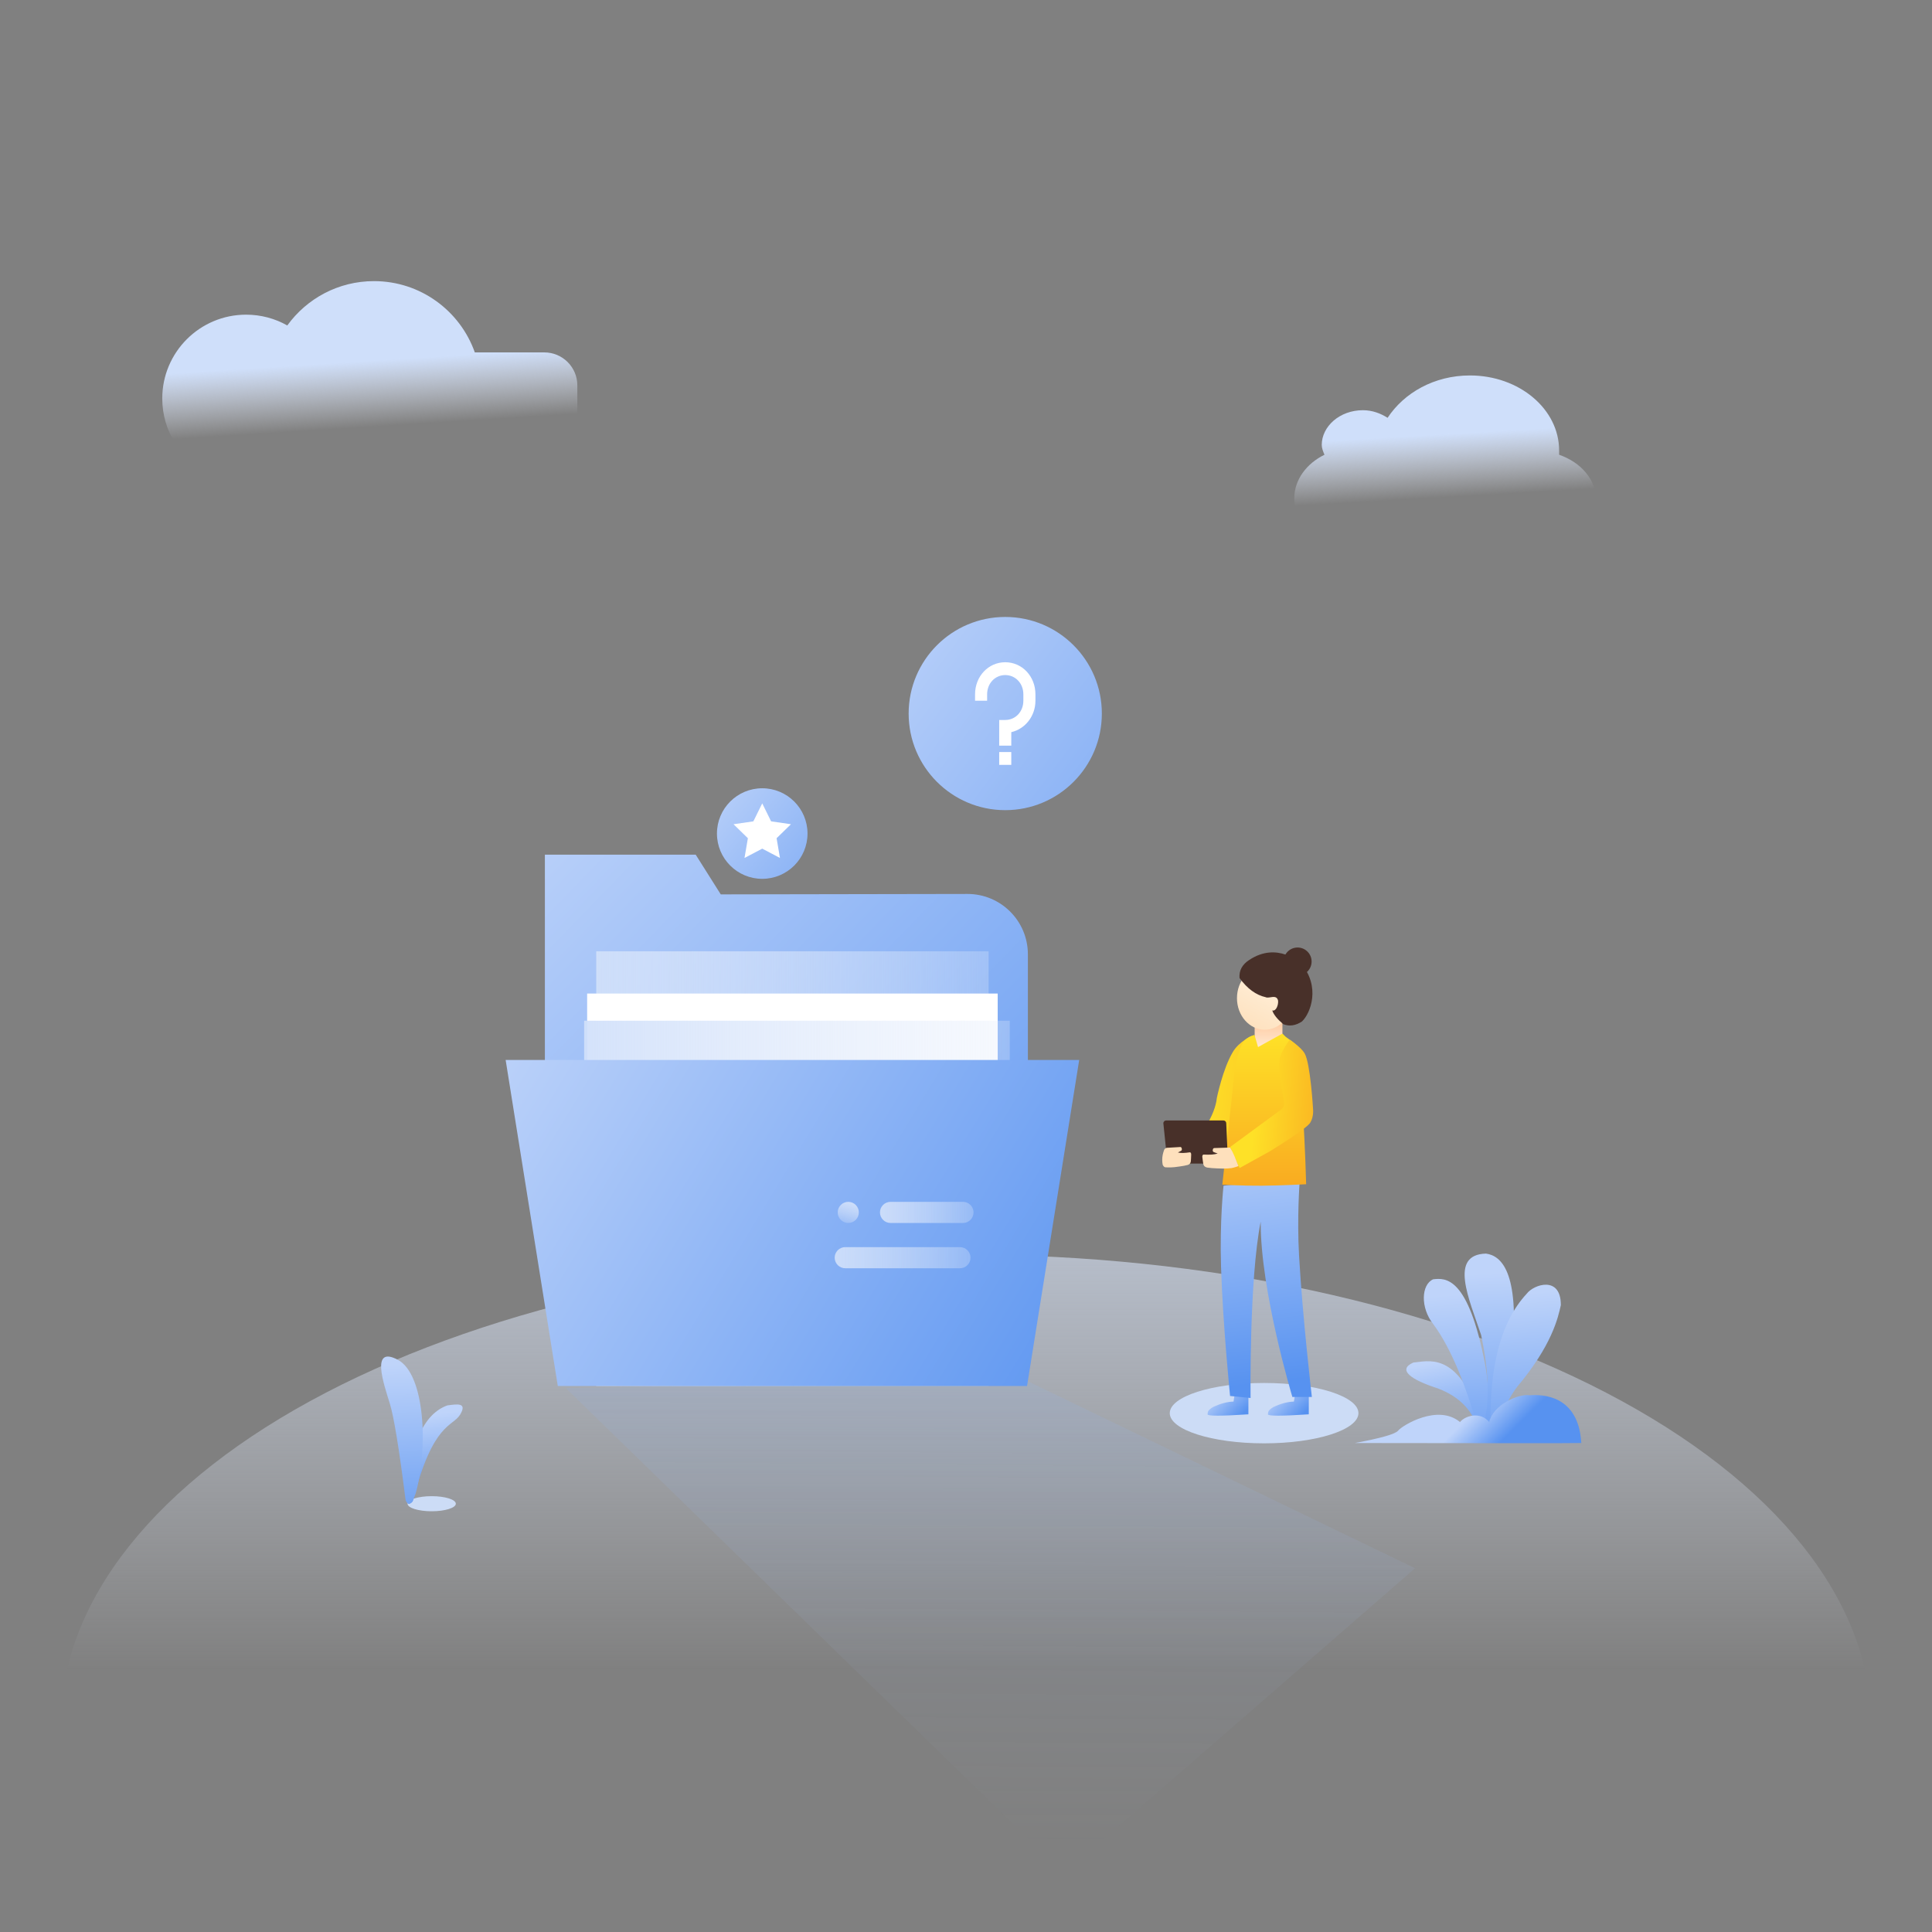 <svg height="1024" node-id="1" sillyvg="true" template-height="1024" template-width="1024" version="1.1" viewBox="0 0 1024 1024" width="1024" xmlns="http://www.w3.org/2000/svg" xmlns:xlink="http://www.w3.org/1999/xlink"><rect x="0" y="0" width="1024" height="1024" fill="#808080" stroke="none"/><defs node-id="134"><linearGradient gradientUnits="objectBoundingBox" id="linearGradient-1" node-id="5" spreadMethod="pad" x1="0.5" x2="0.5" y1="-0.299" y2="0.441"><stop offset="0" stop-color="#cfdffa"/><stop offset="1" stop-color="#eaf0fc" stop-opacity="0"/></linearGradient><linearGradient gradientUnits="objectBoundingBox" id="linearGradient-2" node-id="8" spreadMethod="pad" x1="0.5" x2="0.536" y1="0.337" y2="0.698"><stop offset="0" stop-color="#cfdffa"/><stop offset="1" stop-color="#eaf0fc" stop-opacity="0"/></linearGradient><linearGradient gradientUnits="objectBoundingBox" id="linearGradient-3" node-id="11" spreadMethod="pad" x1="0.5" x2="0.536" y1="0.365" y2="0.665"><stop offset="0" stop-color="#cfdffa"/><stop offset="1" stop-color="#eaf0fc" stop-opacity="0"/></linearGradient><linearGradient gradientUnits="objectBoundingBox" id="linearGradient-4" node-id="14" spreadMethod="pad" x1="0.5" x2="0.573" y1="0.115" y2="1"><stop offset="0" stop-color="#bfd4fa"/><stop offset="1" stop-color="#5792f0"/></linearGradient><linearGradient gradientUnits="objectBoundingBox" id="linearGradient-5" node-id="17" spreadMethod="pad" x1="0.5" x2="0.519" y1="0.115" y2="1.319"><stop offset="0" stop-color="#bfd4fa"/><stop offset="1" stop-color="#5792f0"/></linearGradient><linearGradient gradientUnits="objectBoundingBox" id="linearGradient-6" node-id="20" spreadMethod="pad" x1="0.5" x2="0.743" y1="0.131" y2="1.285"><stop offset="0" stop-color="#bfd4fa"/><stop offset="1" stop-color="#5792f0"/></linearGradient><linearGradient gradientUnits="objectBoundingBox" id="linearGradient-7" node-id="23" spreadMethod="pad" x1="0.5" x2="0.541" y1="0.115" y2="1.319"><stop offset="0" stop-color="#bfd4fa"/><stop offset="1" stop-color="#5792f0"/></linearGradient><linearGradient gradientUnits="objectBoundingBox" id="linearGradient-8" node-id="26" spreadMethod="pad" x1="0.5" x2="0.52" y1="0.115" y2="1.319"><stop offset="0" stop-color="#bfd4fa"/><stop offset="1" stop-color="#5792f0"/></linearGradient><linearGradient gradientUnits="objectBoundingBox" id="linearGradient-9" node-id="29" spreadMethod="pad" x1="0.5" x2="0.554" y1="0.115" y2="1.319"><stop offset="0" stop-color="#bfd4fa"/><stop offset="1" stop-color="#5792f0"/></linearGradient><linearGradient gradientUnits="objectBoundingBox" id="linearGradient-10" node-id="32" spreadMethod="pad" x1="0.5" x2="0.743" y1="0.483" y2="0.537"><stop offset="0" stop-color="#bfd4fa"/><stop offset="1" stop-color="#5792f0"/></linearGradient><linearGradient gradientUnits="objectBoundingBox" id="linearGradient-11" node-id="35" spreadMethod="pad" x1="0.545" x2="0.519" y1="-0.916" y2="0.939"><stop offset="0" stop-color="#5792f0"/><stop offset="1" stop-color="#bfd4fa" stop-opacity="0"/></linearGradient><linearGradient gradientUnits="objectBoundingBox" id="linearGradient-12" node-id="38" spreadMethod="pad" x1="1.185" x2="-0.179" y1="1.196" y2="-0.012"><stop offset="0" stop-color="#5792f0"/><stop offset="1" stop-color="#bfd4fa"/></linearGradient><linearGradient gradientUnits="objectBoundingBox" id="linearGradient-13" node-id="41" spreadMethod="pad" x1="1.469" x2="-0.113" y1="0.5" y2="0.5"><stop offset="0" stop-color="#eaf0fc" stop-opacity="0"/><stop offset="1" stop-color="#cfdffa"/></linearGradient><linearGradient gradientUnits="objectBoundingBox" id="linearGradient-14" node-id="44" spreadMethod="pad" x1="1.469" x2="-0.113" y1="0.5" y2="0.5"><stop offset="0" stop-color="#eaf0fc" stop-opacity="0"/><stop offset="1" stop-color="#cfdffa"/></linearGradient><linearGradient gradientUnits="objectBoundingBox" id="linearGradient-15" node-id="47" spreadMethod="pad" x1="1.185" x2="-0.179" y1="0.77" y2="0.301"><stop offset="0" stop-color="#5792f0"/><stop offset="1" stop-color="#bfd4fa"/></linearGradient><linearGradient gradientUnits="objectBoundingBox" id="linearGradient-16" node-id="50" spreadMethod="pad" x1="0.644" x2="0.257" y1="0" y2="1.342"><stop offset="0" stop-color="#cfdffa"/><stop offset="1" stop-color="#eaf0fc" stop-opacity="0"/></linearGradient><linearGradient gradientUnits="objectBoundingBox" id="linearGradient-17" node-id="53" spreadMethod="pad" x1="1.469" x2="-0.113" y1="0.5" y2="0.5"><stop offset="0" stop-color="#eaf0fc" stop-opacity="0"/><stop offset="1" stop-color="#cfdffa"/></linearGradient><linearGradient gradientUnits="objectBoundingBox" id="linearGradient-18" node-id="56" spreadMethod="pad" x1="1.469" x2="-0.113" y1="0.5" y2="0.5"><stop offset="0" stop-color="#eaf0fc" stop-opacity="0"/><stop offset="1" stop-color="#cfdffa"/></linearGradient><linearGradient gradientUnits="objectBoundingBox" id="linearGradient-19" node-id="59" spreadMethod="pad" x1="2.192" x2="-0.179" y1="1.881" y2="-0.115"><stop offset="0" stop-color="#5792f0"/><stop offset="1" stop-color="#bfd4fa"/></linearGradient><linearGradient gradientUnits="objectBoundingBox" id="linearGradient-20" node-id="62" spreadMethod="pad" x1="2.283" x2="-0.179" y1="1.731" y2="-0.115"><stop offset="0" stop-color="#5792f0"/><stop offset="1" stop-color="#bfd4fa"/></linearGradient><linearGradient gradientUnits="objectBoundingBox" id="linearGradient1" node-id="256" spreadMethod="pad" x1="0.143" x2="1" y1="0.117" y2="0.736"><stop offset="0" stop-color="#bfd4fa"/><stop offset="1" stop-color="#5792f0"/></linearGradient><linearGradient gradientUnits="objectBoundingBox" id="linearGradient-21" node-id="65" spreadMethod="pad" x1="0.143" x2="1" y1="0.117" y2="0.736"><stop offset="0" stop-color="#bfd4fa"/><stop offset="1" stop-color="#5792f0"/></linearGradient><linearGradient gradientUnits="objectBoundingBox" id="linearGradient-22" node-id="68" spreadMethod="pad" x1="0.437" x2="0.5" y1="-0.31" y2="0.931"><stop offset="0" stop-color="#bfd4fa"/><stop offset="1" stop-color="#5792f0"/></linearGradient><linearGradient gradientUnits="objectBoundingBox" id="linearGradient-23" node-id="71" spreadMethod="pad" x1="0.5" x2="0.5" y1="0.129" y2="1"><stop offset="0" stop-color="#ffcda5"/><stop offset="1" stop-color="#ffe8d1"/></linearGradient><linearGradient gradientUnits="objectBoundingBox" id="linearGradient-24" node-id="74" spreadMethod="pad" x1="0.577" x2="0.113" y1="0" y2="1"><stop offset="0" stop-color="#fff2df"/><stop offset="1" stop-color="#fee0bc"/></linearGradient><linearGradient gradientUnits="objectBoundingBox" id="linearGradient-25" node-id="77" spreadMethod="pad" x1="0.356" x2="2.104" y1="0.257" y2="0.613"><stop offset="0" stop-color="#fee127"/><stop offset="1" stop-color="#f9ab21"/></linearGradient><linearGradient gradientUnits="objectBoundingBox" id="linearGradient-26" node-id="80" spreadMethod="pad" x1="0.5" x2="0.5" y1="0" y2="1"><stop offset="0" stop-color="#fee127"/><stop offset="1" stop-color="#f9ab21"/></linearGradient><linearGradient gradientUnits="objectBoundingBox" id="linearGradient-27" node-id="83" spreadMethod="pad" x1="0.333" x2="1.27" y1="0.257" y2="0.382"><stop offset="0" stop-color="#fee127"/><stop offset="1" stop-color="#f9ab21"/></linearGradient></defs><path d="M 0.00 0.00 L 1024.00 0.00 L 1024.00 1024.00 L 0.00 1024.00 Z" fill="none" id="矩形" node-id="87" stroke="none" target-height="1024" target-width="1024" target-x="0" target-y="0"/><g node-id="304"><g node-id="305"><path d="M 992.00 915.00 C 992.00 981.30 941.43 1044.89 851.41 1091.78 C 761.39 1138.66 639.30 1165.00 512.00 1165.00 C 384.70 1165.00 262.61 1138.66 172.59 1091.78 C 82.57 1044.89 32.00 981.30 32.00 915.00 C 32.00 848.70 82.57 785.11 172.59 738.22 C 262.61 691.34 384.70 665.00 512.00 665.00 C 639.30 665.00 761.39 691.34 851.41 738.22 C 941.43 785.11 992.00 848.70 992.00 915.00 Z" fill="url(#linearGradient-1)" fill-rule="evenodd" group-id="1,2" id="椭圆形" node-id="90" stroke="none" target-height="500" target-width="960" target-x="32" target-y="665"/><path d="M 846.00 265.21 C 846.00 279.61 832.18 291.12 814.73 291.12 L 718.00 291.12 C 700.55 289.97 686.00 279.03 686.00 264.06 C 686.00 254.27 692.55 245.64 702.00 241.03 C 701.27 239.30 700.55 237.58 700.55 235.85 C 700.55 226.06 710.00 217.42 722.36 217.42 C 727.45 217.42 731.82 219.15 735.45 221.45 C 744.18 208.21 760.18 199.00 779.09 199.00 C 805.27 199.00 826.36 216.85 826.36 238.73 L 826.36 241.03 C 838.00 245.06 846.00 254.27 846.00 265.21 Z" fill="url(#linearGradient-2)" fill-rule="evenodd" group-id="1,2" id="云" node-id="91" stroke="none" target-height="92.121" target-width="160" target-x="686" target-y="199"/><path d="M 198.22 149.00 C 222.89 149.00 243.88 164.77 251.66 186.78 L 288.50 186.78 C 298.16 186.78 306.00 194.61 306.00 204.28 L 306.00 247.06 C 306.00 256.72 298.16 264.56 288.50 264.56 L 110.17 264.56 C 100.50 264.56 92.67 256.72 92.67 247.06 L 92.67 234.65 C 88.44 227.85 86.00 219.82 86.00 211.22 C 86.00 186.68 105.90 166.78 130.44 166.78 C 138.38 166.78 145.83 168.86 152.27 172.50 C 162.57 158.26 179.31 149.00 198.22 149.00 Z" fill="url(#linearGradient-3)" fill-rule="evenodd" group-id="1,2" id="云" node-id="92" stroke="none" target-height="115.556" target-width="220" target-x="86" target-y="149"/><g node-id="308"><path d="M 241.60 797.00 C 241.60 799.21 235.87 801.00 228.80 801.00 C 221.73 801.00 216.00 799.21 216.00 797.00 C 216.00 794.79 221.73 793.00 228.80 793.00 C 235.87 793.00 241.60 794.79 241.60 797.00 Z" fill="#ccdcf6" fill-rule="evenodd" group-id="1,2,5" id="椭圆形" node-id="94" stroke="none" target-height="8" target-width="25.6" target-x="216" target-y="793"/><path d="M 215.21 795.43 C 216.95 766.33 224.25 749.48 237.12 744.89 C 242.18 744.22 247.82 743.20 243.89 749.76 C 239.95 756.32 229.42 753.77 218.88 795.42 C 217.93 797.20 216.70 797.20 215.21 795.43 Z" fill="url(#linearGradient-4)" fill-rule="nonzero" group-id="1,2,5" id="路径-42" node-id="95" stroke="none" target-height="54.003" target-width="32.613" target-x="215.21" target-y="743.2"/><path d="M 214.97 795.07 C 211.55 767.88 208.75 750.78 206.57 743.78 C 203.30 733.27 196.34 713.04 210.82 720.69 C 225.31 728.34 227.02 767.60 220.33 791.49 C 218.25 797.54 216.46 798.73 214.97 795.07 Z" fill="url(#linearGradient-5)" fill-rule="nonzero" group-id="1,2,5" id="路径-41" node-id="96" stroke="none" target-height="85.695" target-width="30.687" target-x="196.337" target-y="713.036"/></g><g node-id="309"><path d="M 783.98 759.87 C 781.46 748.41 774.11 740.39 761.92 735.83 C 748.00 731.36 740.37 726.04 749.08 722.18 C 756.44 721.60 772.12 715.87 783.98 750.09 C 784.80 753.40 784.80 756.66 783.98 759.87 Z" fill="url(#linearGradient-6)" fill-rule="nonzero" group-id="1,2,6" id="路径-43" node-id="98" stroke="none" target-height="44.001" target-width="44.433" target-x="740.37" target-y="715.869"/><path d="M 784.60 761.69 C 777.27 734.32 768.94 714.34 759.61 701.75 C 752.77 693.15 753.25 680.83 759.61 678.05 C 766.13 677.32 778.14 676.20 787.19 723.36 C 787.76 726.61 790.95 745.59 787.19 757.83 C 786.63 759.51 785.77 760.80 784.60 761.69 Z" fill="url(#linearGradient-7)" fill-rule="nonzero" group-id="1,2,6" id="路径-44" node-id="99" stroke="none" target-height="85.485" target-width="38.18" target-x="752.765" target-y="676.203"/><path d="M 786.29 755.51 C 789.61 743.26 789.18 727.29 785.03 707.58 C 778.67 688.47 767.81 664.97 787.60 664.43 C 795.62 665.52 805.32 673.93 801.65 715.87 C 799.42 732.79 795.54 742.78 791.47 755.51 C 790.05 756.30 788.32 756.30 786.29 755.51 Z" fill="url(#linearGradient-8)" fill-rule="nonzero" group-id="1,2,6" id="路径-45" node-id="100" stroke="none" target-height="91.874" target-width="37.505" target-x="767.812" target-y="664.427"/><path d="M 790.16 760.26 C 788.84 725.64 795.17 700.79 809.17 685.72 C 812.95 680.68 827.34 675.96 827.28 691.75 C 825.78 698.54 822.57 713.04 804.04 735.15 C 797.94 743.13 793.92 754.79 793.89 757.53 C 793.86 759.35 792.62 760.26 790.16 760.26 Z" fill="url(#linearGradient-9)" fill-rule="nonzero" group-id="1,2,6" id="路径-46" node-id="101" stroke="none" target-height="84.298" target-width="38.502" target-x="788.836" target-y="675.965"/><path d="M 718.12 764.83 C 731.98 762.25 739.63 760.06 741.06 758.25 C 743.20 755.55 762.07 743.93 773.83 753.72 C 776.39 750.43 784.60 747.87 789.30 753.72 C 791.45 744.48 804.87 738.56 810.70 739.52 C 817.27 739.01 836.67 739.22 838.12 764.83 C 832.83 764.96 792.83 764.96 718.12 764.83 Z" fill="url(#linearGradient-10)" fill-rule="nonzero" group-id="1,2,6" id="路径-47" node-id="102" stroke="none" target-height="26.395" target-width="120" target-x="718.12" target-y="738.563"/></g></g><g node-id="306"><g node-id="310"><path d="M 299.89 735.71 L 542.79 731.14 L 750.00 831.21 L 564.00 993.12 Z" fill="url(#linearGradient-11)" fill-opacity="0.3" fill-rule="nonzero" group-id="1,3,7" id="路径" node-id="104" stroke="none" target-height="261.989" target-width="450.115" target-x="299.885" target-y="731.135"/></g><path d="M 288.80 453.00 L 368.74 453.00 L 382.02 474.04 L 512.74 473.81 C 530.42 473.78 544.77 488.08 544.80 505.75 C 544.80 505.77 544.80 505.79 544.80 505.81 L 544.80 686.60 L 544.80 686.60 L 288.80 686.60 L 288.80 453.00 Z" fill="url(#linearGradient-12)" fill-rule="nonzero" group-id="1,3" id="矩形" node-id="105" stroke="none" target-height="233.6" target-width="256" target-x="288.8" target-y="453"/><path d="M 316.00 504.20 L 524.00 504.20 L 524.00 734.60 L 316.00 734.60 Z" fill="url(#linearGradient-13)" fill-rule="evenodd" group-id="1,3" id="矩形" node-id="106" stroke="none" target-height="230.4" target-width="208" target-x="316" target-y="504.2"/><path d="M 311.20 526.60 L 528.80 526.60 L 528.80 729.80 L 311.20 729.80 Z" fill="#ffffff" fill-rule="evenodd" group-id="1,3" id="矩形" node-id="107" stroke="none" target-height="203.2" target-width="217.6" target-x="311.2" target-y="526.6"/><path d="M 309.60 541.00 L 535.20 541.00 L 535.20 728.20 L 309.60 728.20 Z" fill="url(#linearGradient-14)" fill-rule="evenodd" group-id="1,3" id="矩形" node-id="108" stroke="none" target-height="187.2" target-width="225.6" target-x="309.6" target-y="541"/><path d="M 268.00 561.80 L 572.00 561.80 L 544.36 734.60 L 295.64 734.60 Z" fill="url(#linearGradient-15)" fill-rule="nonzero" group-id="1,3" id="矩形" node-id="109" stroke="none" target-height="172.8" target-width="304" target-x="268" target-y="561.8"/><path d="M 449.60 637.00 L 449.60 637.00 C 451.09 637.00 452.51 637.59 453.56 638.64 C 454.61 639.69 455.20 641.11 455.20 642.60 L 455.20 642.60 C 455.20 644.09 454.61 645.51 453.56 646.56 C 452.51 647.61 451.09 648.20 449.60 648.20 L 449.60 648.20 C 448.11 648.20 446.69 647.61 445.64 646.56 C 444.59 645.51 444.00 644.09 444.00 642.60 L 444.00 642.60 C 444.00 641.11 444.59 639.69 445.64 638.64 C 446.69 637.59 448.11 637.00 449.60 637.00 Z" fill="url(#linearGradient-16)" fill-rule="evenodd" group-id="1,3" id="矩形" node-id="110" stroke="none" target-height="11.2" target-width="11.2" target-x="444" target-y="637"/><path d="M 472.00 637.00 L 510.40 637.00 C 511.89 637.00 513.31 637.59 514.36 638.64 C 515.41 639.69 516.00 641.11 516.00 642.60 L 516.00 642.60 C 516.00 644.09 515.41 645.51 514.36 646.56 C 513.31 647.61 511.89 648.20 510.40 648.20 L 472.00 648.20 C 470.51 648.20 469.09 647.61 468.04 646.56 C 466.99 645.51 466.40 644.09 466.40 642.60 L 466.40 642.60 C 466.40 641.11 466.99 639.69 468.04 638.64 C 469.09 637.59 470.51 637.00 472.00 637.00 Z" fill="url(#linearGradient-17)" fill-rule="evenodd" group-id="1,3" id="矩形" node-id="111" stroke="none" target-height="11.2" target-width="49.6" target-x="466.4" target-y="637"/><path d="M 448.00 661.00 L 508.80 661.00 C 510.29 661.00 511.71 661.59 512.76 662.64 C 513.81 663.69 514.40 665.11 514.40 666.60 L 514.40 666.60 C 514.40 668.09 513.81 669.51 512.76 670.56 C 511.71 671.61 510.29 672.20 508.80 672.20 L 448.00 672.20 C 446.51 672.20 445.09 671.61 444.04 670.56 C 442.99 669.51 442.40 668.09 442.40 666.60 L 442.40 666.60 C 442.40 665.11 442.99 663.69 444.04 662.64 C 445.09 661.59 446.51 661.00 448.00 661.00 Z" fill="url(#linearGradient-18)" fill-rule="evenodd" group-id="1,3" id="矩形备份-2" node-id="112" stroke="none" target-height="11.2" target-width="72" target-x="442.4" target-y="661"/><path d="M 428.00 441.80 C 428.00 455.05 417.25 465.80 404.00 465.80 C 390.75 465.80 380.00 455.05 380.00 441.80 C 380.00 428.55 390.75 417.80 404.00 417.80 C 417.25 417.80 428.00 428.55 428.00 441.80 Z" fill="url(#linearGradient-19)" fill-rule="nonzero" group-id="1,3" id="椭圆形" node-id="113" stroke="none" target-height="48" target-width="48" target-x="380" target-y="417.8"/><path d="M 404.00 449.80 L 394.60 454.74 L 396.39 444.27 L 388.78 436.86 L 399.30 435.33 L 404.00 425.80 L 408.70 435.33 L 419.22 436.86 L 411.61 444.27 L 413.40 454.74 Z" fill="#ffffff" fill-rule="evenodd" group-id="1,3" id="星形" node-id="114" stroke="none" target-height="28.944" target-width="30.434" target-x="388.783" target-y="425.8"/><path d="M 584.00 378.20 C 584.00 406.48 561.08 429.40 532.80 429.40 C 504.52 429.40 481.60 406.48 481.60 378.20 C 481.60 349.92 504.52 327.00 532.80 327.00 C 561.08 327.00 584.00 349.92 584.00 378.20 Z" fill="url(#linearGradient-20)" fill-rule="nonzero" group-id="1,3" id="椭圆形" node-id="115" stroke="none" target-height="102.4" target-width="102.4" target-x="481.6" target-y="327"/><path d="M 529.60 388.40 L 529.60 381.60 L 532.80 381.60 C 538.24 381.60 542.40 377.18 542.40 371.40 L 542.40 368.00 C 542.40 362.22 538.24 357.80 532.80 357.80 C 527.36 357.80 523.20 362.22 523.20 368.00 L 523.20 371.40 L 516.80 371.40 L 516.80 368.00 C 516.80 358.48 523.84 351.00 532.80 351.00 C 541.76 351.00 548.80 358.48 548.80 368.00 L 548.80 371.40 C 548.80 379.56 543.36 386.36 536.00 388.06 L 536.00 395.20 L 529.60 395.20 L 529.60 388.40 L 529.60 388.40 Z M 529.60 398.60 L 536.00 398.60 L 536.00 405.40 L 529.60 405.40 L 529.60 398.60 Z" fill="#ffffff" fill-rule="nonzero" group-id="1,3" id="形状" node-id="116" stroke="none" target-height="54.4" target-width="32" target-x="516.8" target-y="351"/></g><g node-id="307"><path d="M 720.00 749.00 C 720.00 757.84 697.61 765.00 670.00 765.00 C 642.39 765.00 620.00 757.84 620.00 749.00 C 620.00 740.16 642.39 733.00 670.00 733.00 C 697.61 733.00 720.00 740.16 720.00 749.00 Z" fill="#ccdcf6" fill-rule="evenodd" group-id="1,4" id="椭圆形" node-id="118" stroke="none" target-height="32" target-width="100" target-x="620" target-y="733"/><path d="M 654.63 737.44 L 653.80 742.86 C 650.42 742.96 646.75 743.95 642.78 745.83 C 640.23 747.47 640.12 748.21 640.03 749.62 C 639.98 750.57 647.19 750.57 661.68 749.62 L 661.68 735.45 L 654.63 737.44 Z" fill="url(#linearGradient1)" fill-rule="nonzero" group-id="1,4" id="路径-52" node-id="119" stroke="none" target-height="15.116" target-width="21.699" target-x="639.978" target-y="735.449"/><path d="M 686.63 737.44 L 685.80 742.86 C 682.42 742.96 678.75 743.95 674.78 745.83 C 672.23 747.47 672.12 748.21 672.03 749.62 C 671.98 750.57 679.19 750.57 693.68 749.62 L 693.68 735.45 L 686.63 737.44 Z" fill="url(#linearGradient-21)" fill-rule="nonzero" group-id="1,4" id="路径-52备份-2" node-id="120" stroke="none" target-height="15.116" target-width="21.699" target-x="671.978" target-y="735.449"/><path d="M 679.48 625.99 C 684.68 626.01 688.83 626.63 688.83 626.63 C 688.83 626.63 687.38 645.25 688.53 665.55 C 690.43 698.82 695.32 740.43 695.32 740.43 L 684.99 740.43 C 684.99 740.43 668.01 684.20 668.19 647.51 C 662.04 678.42 662.83 740.97 662.83 740.97 L 651.96 739.89 C 651.96 739.89 648.13 702.02 647.18 671.57 C 646.42 646.91 648.50 628.45 648.50 628.45 C 653.82 627.73 659.20 627.67 664.54 628.26 C 664.55 628.26 664.57 628.27 664.58 628.27 C 666.93 627.50 669.88 626.70 672.89 626.34 C 674.94 626.09 677.02 625.99 678.97 625.99 L 679.48 625.99 Z" fill="url(#linearGradient-22)" fill-rule="nonzero" group-id="1,4" id="腿" node-id="121" stroke="none" target-height="114.986" target-width="48.905" target-x="646.418" target-y="625.985"/><g node-id="311"><path d="M 679.71 540.43 L 664.99 540.43 L 664.99 555.15 L 679.71 555.15 Z" fill="url(#linearGradient-23)" fill-rule="evenodd" group-id="1,4,8" id="矩形" node-id="123" stroke="none" target-height="14.726" target-width="14.726" target-x="664.988" target-y="540.428"/><path d="M 655.62 529.05 C 655.62 538.29 662.21 545.78 670.34 545.78 C 678.48 545.78 685.07 538.29 685.07 529.05 C 685.07 519.81 678.48 512.31 670.34 512.31 C 662.21 512.31 655.62 519.81 655.62 529.05 Z" fill="url(#linearGradient-24)" fill-rule="evenodd" group-id="1,4,8" id="椭圆形" node-id="124" stroke="none" target-height="33.468" target-width="29.452" target-x="655.617" target-y="512.315"/><path d="M 656.98 518.38 C 661.07 524.01 665.70 527.40 670.88 528.55 C 672.67 529.43 676.58 526.73 677.41 530.36 C 677.64 532.80 676.27 536.15 674.32 535.54 C 675.01 537.69 676.95 540.12 680.13 542.82 C 683.41 544.11 686.74 543.63 690.09 541.38 C 694.66 537.09 700.07 522.88 689.55 510.67 C 689.23 510.48 677.12 498.87 662.13 508.79 C 658.36 511.23 656.65 514.43 656.98 518.38 Z" fill="#483029" fill-rule="evenodd" group-id="1,4,8" id="路径-53" node-id="125" stroke="none" target-height="45.235" target-width="43.416" target-x="656.65" target-y="498.87"/><path d="M 680.31 509.64 C 680.31 513.74 683.64 517.07 687.75 517.07 C 691.85 517.07 695.18 513.74 695.18 509.64 C 695.18 505.53 691.85 502.20 687.75 502.20 C 683.64 502.20 680.31 505.53 680.31 509.64 Z" fill="#483029" fill-rule="evenodd" group-id="1,4,8" id="椭圆形" node-id="126" stroke="none" target-height="14.875" target-width="14.875" target-x="680.309" target-y="502.2"/></g><g node-id="312"><path d="M 663.49 549.01 C 663.49 549.01 656.76 551.99 653.47 557.51 C 648.03 566.60 644.91 582.14 644.91 582.14 C 644.91 582.14 644.66 586.86 641.08 593.57 C 637.18 600.87 635.77 601.78 635.77 601.78 C 635.77 601.78 630.20 605.56 628.69 605.89 C 626.85 606.29 622.50 608.23 622.50 608.23 L 625.45 617.32 C 625.45 617.32 637.58 616.20 646.09 612.34 C 652.45 609.45 654.94 601.78 654.94 601.78 L 663.49 549.01 Z" fill="url(#linearGradient-25)" fill-rule="evenodd" group-id="1,4,9" id="胳膊" node-id="128" stroke="none" target-height="68.312" target-width="40.996" target-x="622.499" target-y="549.008"/><path d="M 666.79 554.98 L 679.71 547.84 C 679.71 547.84 680.91 548.95 681.39 549.48 C 682.35 550.16 683.20 550.83 683.20 550.83 C 683.20 550.83 686.46 552.70 688.27 555.75 C 690.43 559.41 690.33 571.88 690.33 571.88 C 690.33 571.88 689.97 581.20 690.63 590.93 C 691.77 607.75 692.29 627.67 692.29 627.67 C 692.29 627.67 678.87 628.39 668.75 628.46 C 658.09 628.54 647.86 627.88 647.86 627.88 L 654.35 568.36 C 654.35 568.36 655.33 558.19 659.07 552.23 C 660.72 549.61 664.90 548.51 664.90 548.51 L 666.79 554.98 Z" fill="url(#linearGradient-26)" fill-rule="evenodd" group-id="1,4,9" id="衣服" node-id="129" stroke="none" target-height="80.695" target-width="44.427" target-x="647.863" target-y="547.845"/><path d="M 683.55 551.06 C 683.55 551.06 689.50 554.87 691.52 558.39 C 694.56 563.71 695.94 587.71 695.94 587.71 C 695.94 587.71 696.46 591.78 694.46 595.04 C 692.33 598.52 672.93 610.28 672.93 610.28 L 657.01 619.08 L 651.99 607.94 L 679.13 588.00 C 679.13 588.00 680.37 587.02 680.60 585.66 C 680.82 584.38 678.24 569.53 678.24 569.53 C 678.24 569.53 677.20 563.60 678.83 559.27 C 680.28 555.42 683.55 551.06 683.55 551.06 Z" fill="url(#linearGradient-27)" fill-rule="evenodd" group-id="1,4,9" id="胳膊-2" node-id="130" stroke="none" target-height="68.021" target-width="44.467" target-x="651.991" target-y="551.06"/><path d="M 618.07 593.87 L 648.45 593.87 C 648.84 593.87 649.22 594.02 649.50 594.30 C 649.77 594.57 649.93 594.94 649.93 595.33 L 650.81 615.27 C 650.81 615.66 650.66 616.03 650.38 616.31 C 650.10 616.58 649.73 616.73 649.34 616.73 L 620.14 616.73 C 619.75 616.73 619.37 616.58 619.09 616.31 C 618.82 616.03 618.66 615.66 618.66 615.27 L 616.60 595.33 C 616.60 594.94 616.75 594.57 617.03 594.30 C 617.31 594.02 617.68 593.87 618.07 593.87 L 618.07 593.87 Z" fill="#483029" fill-rule="evenodd" group-id="1,4,9" id="iPad" node-id="131" stroke="none" target-height="22.869" target-width="34.214" target-x="616.598" target-y="593.866"/><path d="M 651.99 608.23 L 643.56 608.50 C 643.56 608.50 642.80 608.46 642.77 609.82 C 642.78 610.17 642.99 610.47 643.30 610.62 L 645.40 611.42 C 644.37 611.69 643.31 611.87 642.25 611.95 C 640.85 612.02 639.45 612.02 638.05 611.95 C 638.05 611.95 637.13 611.85 637.26 613.27 C 637.40 614.77 637.79 616.99 637.79 616.99 C 637.79 616.99 637.96 618.50 639.88 618.84 C 642.35 619.28 648.28 619.37 648.28 619.37 C 649.77 619.39 651.26 619.30 652.74 619.11 C 653.96 618.92 656.41 618.05 656.41 618.05 C 656.41 618.05 655.35 615.40 654.33 612.85 C 653.67 611.26 652.89 609.71 651.99 608.23 Z M 618.48 608.36 L 625.66 607.94 C 625.66 607.94 626.30 607.84 626.42 609.13 C 626.44 609.45 626.30 609.75 626.03 609.93 L 624.31 610.85 C 625.20 611.03 626.11 611.11 627.02 611.10 C 628.21 611.06 629.40 610.95 630.58 610.76 C 630.58 610.76 631.35 610.60 631.35 611.96 C 631.34 613.39 631.17 615.52 631.17 615.52 C 631.09 616.44 630.43 617.22 629.53 617.45 C 627.46 618.06 622.44 618.62 622.44 618.62 C 621.17 618.76 619.90 618.79 618.63 618.73 C 618.17 618.69 617.55 618.79 617.11 618.50 C 616.73 618.19 616.44 617.80 616.25 617.35 C 615.91 615.58 615.92 613.76 616.28 611.99 C 616.45 611.17 616.69 610.36 616.98 609.58 C 617.19 608.91 617.78 608.43 618.48 608.36 L 618.48 608.36 Z" fill="#fee0bc" fill-rule="evenodd" group-id="1,4,9" id="手" node-id="132" stroke="none" target-height="11.549" target-width="40.509" target-x="615.906" target-y="607.843"/></g></g></g></svg>